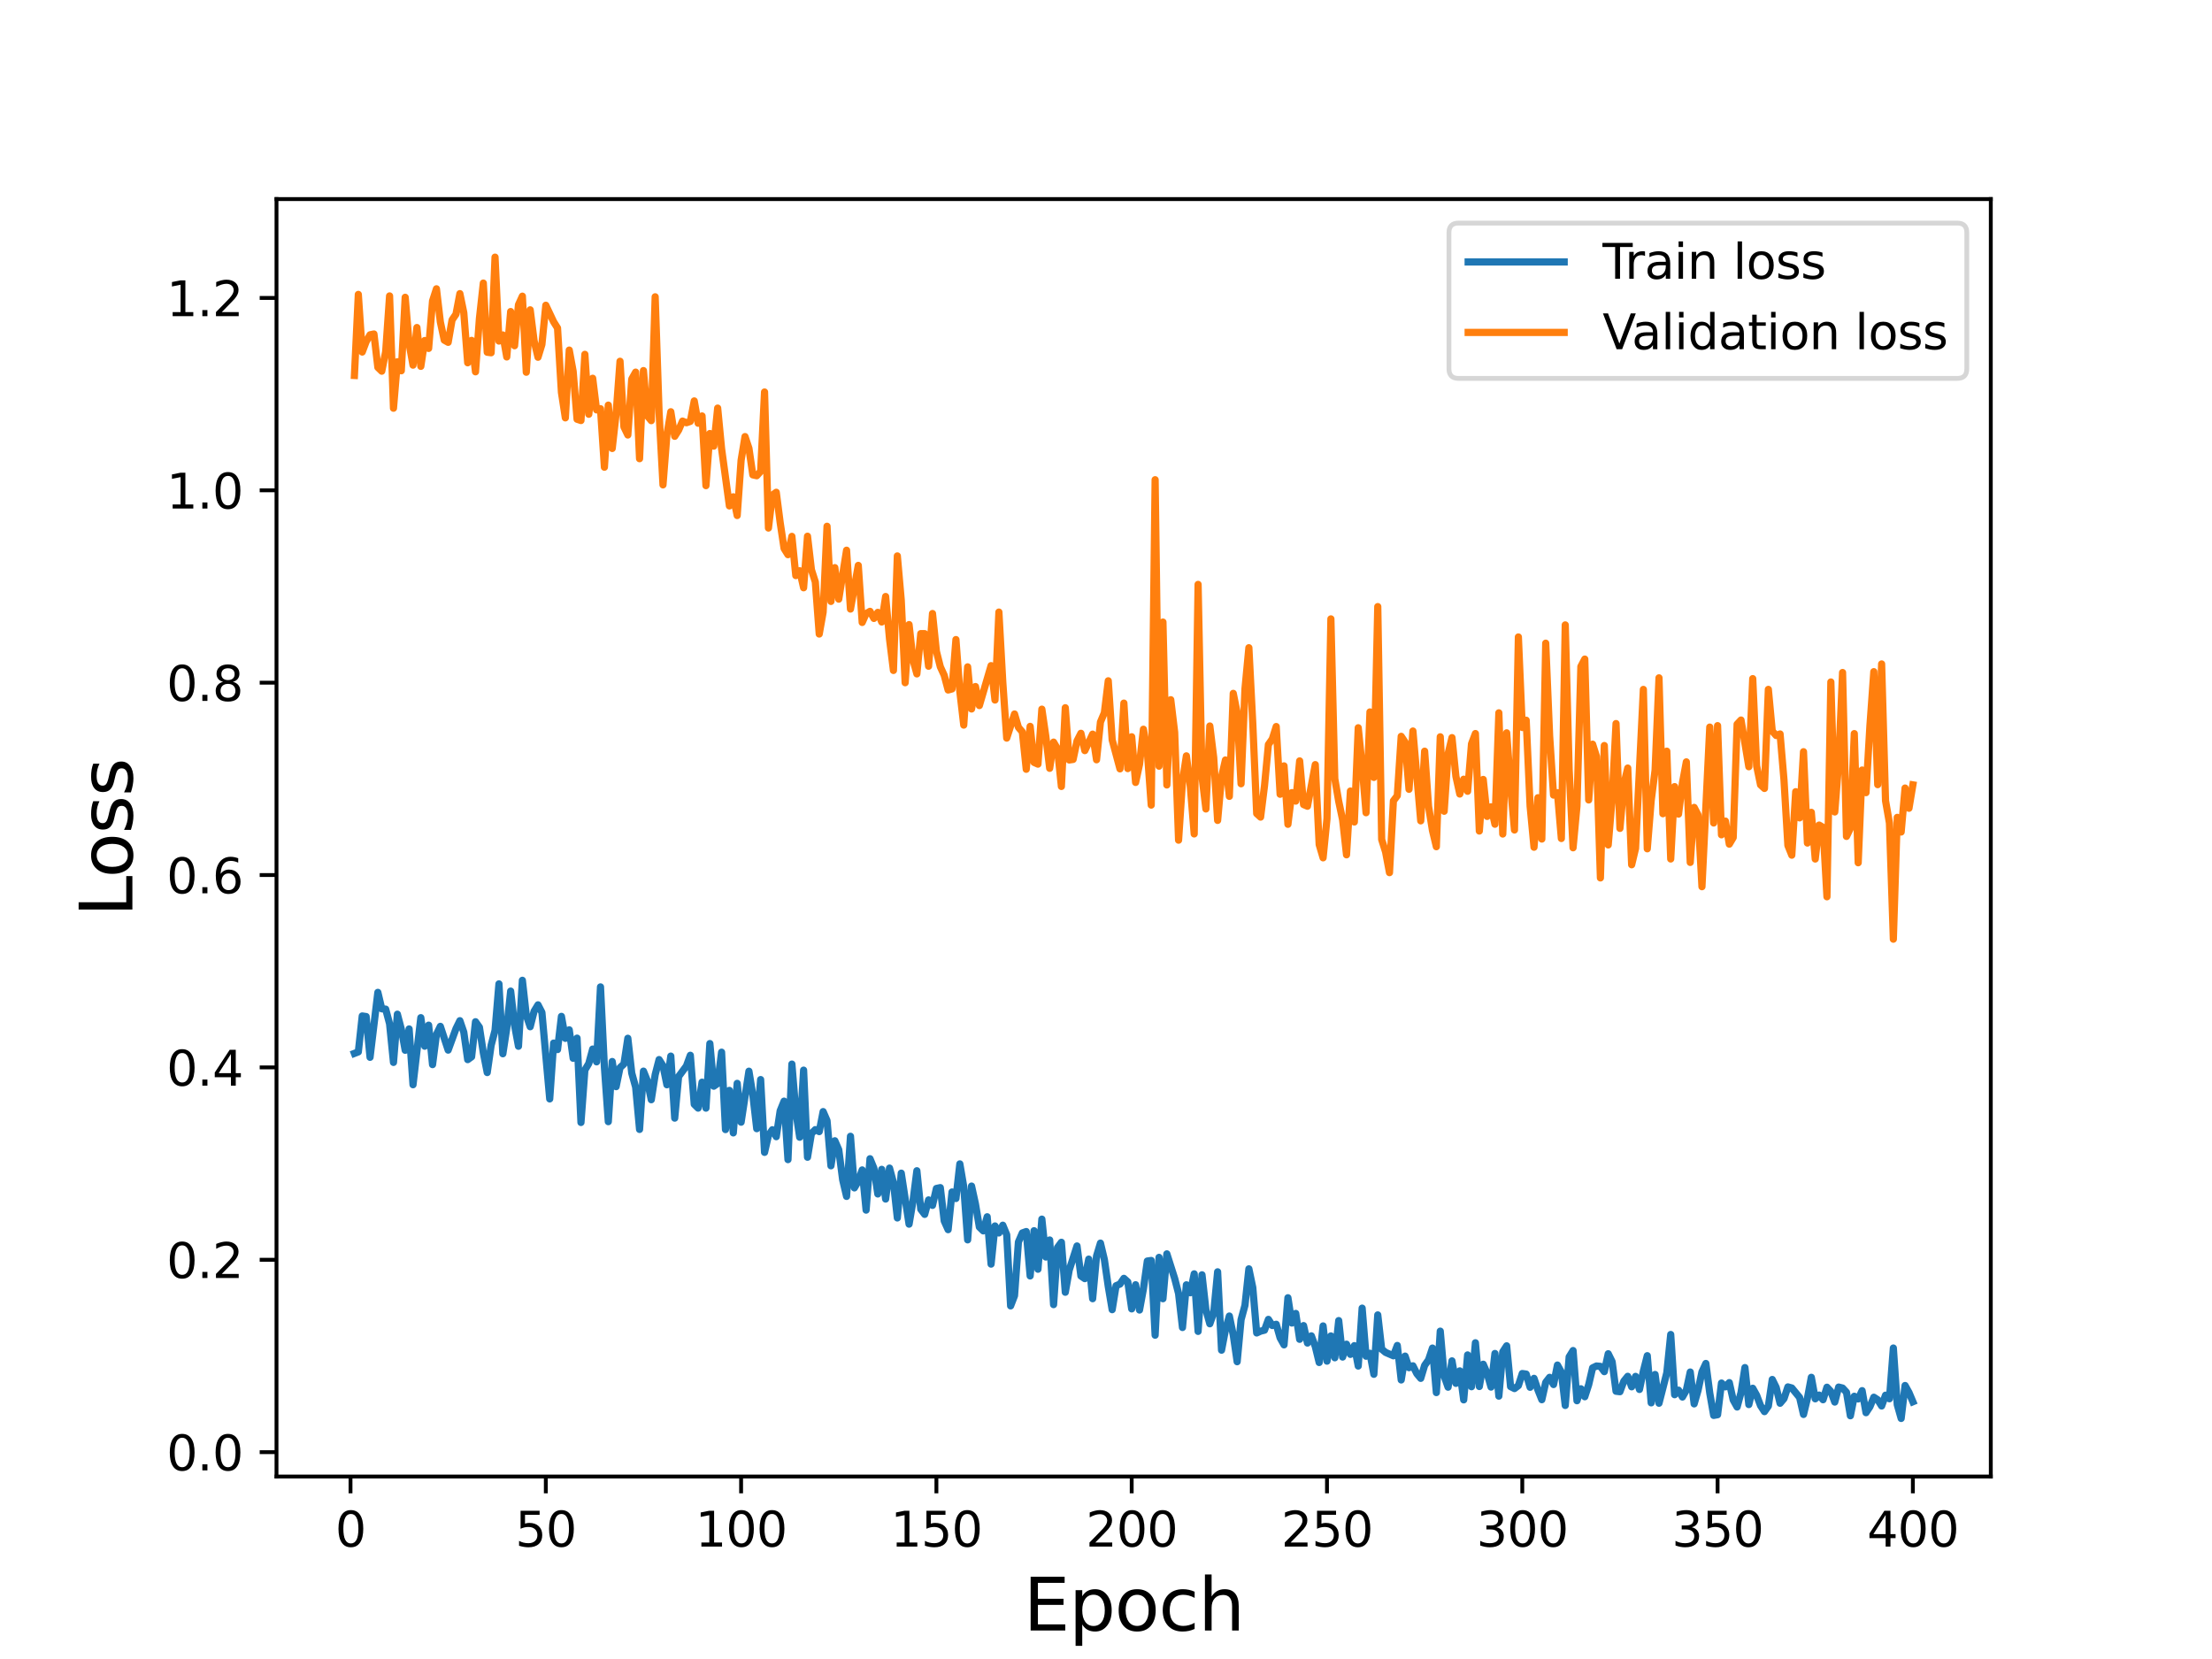<?xml version="1.0" encoding="utf-8" standalone="no"?>
<!DOCTYPE svg PUBLIC "-//W3C//DTD SVG 1.1//EN"
  "http://www.w3.org/Graphics/SVG/1.1/DTD/svg11.dtd">
<svg height="345.6pt" version="1.1" viewBox="0 0 460.8 345.6" width="460.8pt" xmlns="http://www.w3.org/2000/svg" xmlns:xlink="http://www.w3.org/1999/xlink">
 <defs>
  <style type="text/css">*{stroke-linecap:butt;stroke-linejoin:round;}</style>
 </defs>
 <g id="figure_1">
  <g id="patch_1">
   <path d="M 0 345.6 
L 460.8 345.6 
L 460.8 0 
L 0 0 
z
" style="fill:#ffffff;"/>
  </g>
  <g id="axes_1">
   <g id="patch_2">
    <path d="M 57.6 307.584 
L 414.72 307.584 
L 414.72 41.472 
L 57.6 41.472 
z
" style="fill:#ffffff;"/>
   </g>
   <g id="matplotlib.axis_1">
    <g id="xtick_1">
     <g id="line2d_1">
      <defs>
       <path d="M 0 0 
L 0 3.5 
" id="m31e4411c33" style="stroke:#000000;stroke-width:0.8;"/>
      </defs>
      <g>
       <use style="stroke:#000000;stroke-width:0.8;" x="73.019" xlink:href="#m31e4411c33" y="307.584"/>
      </g>
     </g>
     <g id="text_1">
      <!-- 0 -->
      <g transform="translate(69.838 322.182)scale(0.1 -0.1)">
       <defs>
        <path d="M 2034 4250 
Q 1547 4250 1301 3770 
Q 1056 3291 1056 2328 
Q 1056 1369 1301 889 
Q 1547 409 2034 409 
Q 2525 409 2770 889 
Q 3016 1369 3016 2328 
Q 3016 3291 2770 3770 
Q 2525 4250 2034 4250 
z
M 2034 4750 
Q 2819 4750 3233 4129 
Q 3647 3509 3647 2328 
Q 3647 1150 3233 529 
Q 2819 -91 2034 -91 
Q 1250 -91 836 529 
Q 422 1150 422 2328 
Q 422 3509 836 4129 
Q 1250 4750 2034 4750 
z
" id="DejaVuSans-30" transform="scale(0.016)"/>
       </defs>
       <use xlink:href="#DejaVuSans-30"/>
      </g>
     </g>
    </g>
    <g id="xtick_2">
     <g id="line2d_2">
      <g>
       <use style="stroke:#000000;stroke-width:0.8;" x="113.703" xlink:href="#m31e4411c33" y="307.584"/>
      </g>
     </g>
     <g id="text_2">
      <!-- 50 -->
      <g transform="translate(107.34 322.182)scale(0.1 -0.1)">
       <defs>
        <path d="M 691 4666 
L 3169 4666 
L 3169 4134 
L 1269 4134 
L 1269 2991 
Q 1406 3038 1543 3061 
Q 1681 3084 1819 3084 
Q 2600 3084 3056 2656 
Q 3513 2228 3513 1497 
Q 3513 744 3044 326 
Q 2575 -91 1722 -91 
Q 1428 -91 1123 -41 
Q 819 9 494 109 
L 494 744 
Q 775 591 1075 516 
Q 1375 441 1709 441 
Q 2250 441 2565 725 
Q 2881 1009 2881 1497 
Q 2881 1984 2565 2268 
Q 2250 2553 1709 2553 
Q 1456 2553 1204 2497 
Q 953 2441 691 2322 
L 691 4666 
z
" id="DejaVuSans-35" transform="scale(0.016)"/>
       </defs>
       <use xlink:href="#DejaVuSans-35"/>
       <use x="63.623" xlink:href="#DejaVuSans-30"/>
      </g>
     </g>
    </g>
    <g id="xtick_3">
     <g id="line2d_3">
      <g>
       <use style="stroke:#000000;stroke-width:0.8;" x="154.386" xlink:href="#m31e4411c33" y="307.584"/>
      </g>
     </g>
     <g id="text_3">
      <!-- 100 -->
      <g transform="translate(144.842 322.182)scale(0.1 -0.1)">
       <defs>
        <path d="M 794 531 
L 1825 531 
L 1825 4091 
L 703 3866 
L 703 4441 
L 1819 4666 
L 2450 4666 
L 2450 531 
L 3481 531 
L 3481 0 
L 794 0 
L 794 531 
z
" id="DejaVuSans-31" transform="scale(0.016)"/>
       </defs>
       <use xlink:href="#DejaVuSans-31"/>
       <use x="63.623" xlink:href="#DejaVuSans-30"/>
       <use x="127.246" xlink:href="#DejaVuSans-30"/>
      </g>
     </g>
    </g>
    <g id="xtick_4">
     <g id="line2d_4">
      <g>
       <use style="stroke:#000000;stroke-width:0.8;" x="195.07" xlink:href="#m31e4411c33" y="307.584"/>
      </g>
     </g>
     <g id="text_4">
      <!-- 150 -->
      <g transform="translate(185.526 322.182)scale(0.1 -0.1)">
       <use xlink:href="#DejaVuSans-31"/>
       <use x="63.623" xlink:href="#DejaVuSans-35"/>
       <use x="127.246" xlink:href="#DejaVuSans-30"/>
      </g>
     </g>
    </g>
    <g id="xtick_5">
     <g id="line2d_5">
      <g>
       <use style="stroke:#000000;stroke-width:0.8;" x="235.753" xlink:href="#m31e4411c33" y="307.584"/>
      </g>
     </g>
     <g id="text_5">
      <!-- 200 -->
      <g transform="translate(226.209 322.182)scale(0.1 -0.1)">
       <defs>
        <path d="M 1228 531 
L 3431 531 
L 3431 0 
L 469 0 
L 469 531 
Q 828 903 1448 1529 
Q 2069 2156 2228 2338 
Q 2531 2678 2651 2914 
Q 2772 3150 2772 3378 
Q 2772 3750 2511 3984 
Q 2250 4219 1831 4219 
Q 1534 4219 1204 4116 
Q 875 4013 500 3803 
L 500 4441 
Q 881 4594 1212 4672 
Q 1544 4750 1819 4750 
Q 2544 4750 2975 4387 
Q 3406 4025 3406 3419 
Q 3406 3131 3298 2873 
Q 3191 2616 2906 2266 
Q 2828 2175 2409 1742 
Q 1991 1309 1228 531 
z
" id="DejaVuSans-32" transform="scale(0.016)"/>
       </defs>
       <use xlink:href="#DejaVuSans-32"/>
       <use x="63.623" xlink:href="#DejaVuSans-30"/>
       <use x="127.246" xlink:href="#DejaVuSans-30"/>
      </g>
     </g>
    </g>
    <g id="xtick_6">
     <g id="line2d_6">
      <g>
       <use style="stroke:#000000;stroke-width:0.8;" x="276.437" xlink:href="#m31e4411c33" y="307.584"/>
      </g>
     </g>
     <g id="text_6">
      <!-- 250 -->
      <g transform="translate(266.893 322.182)scale(0.1 -0.1)">
       <use xlink:href="#DejaVuSans-32"/>
       <use x="63.623" xlink:href="#DejaVuSans-35"/>
       <use x="127.246" xlink:href="#DejaVuSans-30"/>
      </g>
     </g>
    </g>
    <g id="xtick_7">
     <g id="line2d_7">
      <g>
       <use style="stroke:#000000;stroke-width:0.8;" x="317.12" xlink:href="#m31e4411c33" y="307.584"/>
      </g>
     </g>
     <g id="text_7">
      <!-- 300 -->
      <g transform="translate(307.576 322.182)scale(0.1 -0.1)">
       <defs>
        <path d="M 2597 2516 
Q 3050 2419 3304 2112 
Q 3559 1806 3559 1356 
Q 3559 666 3084 287 
Q 2609 -91 1734 -91 
Q 1441 -91 1130 -33 
Q 819 25 488 141 
L 488 750 
Q 750 597 1062 519 
Q 1375 441 1716 441 
Q 2309 441 2620 675 
Q 2931 909 2931 1356 
Q 2931 1769 2642 2001 
Q 2353 2234 1838 2234 
L 1294 2234 
L 1294 2753 
L 1863 2753 
Q 2328 2753 2575 2939 
Q 2822 3125 2822 3475 
Q 2822 3834 2567 4026 
Q 2313 4219 1838 4219 
Q 1578 4219 1281 4162 
Q 984 4106 628 3988 
L 628 4550 
Q 988 4650 1302 4700 
Q 1616 4750 1894 4750 
Q 2613 4750 3031 4423 
Q 3450 4097 3450 3541 
Q 3450 3153 3228 2886 
Q 3006 2619 2597 2516 
z
" id="DejaVuSans-33" transform="scale(0.016)"/>
       </defs>
       <use xlink:href="#DejaVuSans-33"/>
       <use x="63.623" xlink:href="#DejaVuSans-30"/>
       <use x="127.246" xlink:href="#DejaVuSans-30"/>
      </g>
     </g>
    </g>
    <g id="xtick_8">
     <g id="line2d_8">
      <g>
       <use style="stroke:#000000;stroke-width:0.8;" x="357.804" xlink:href="#m31e4411c33" y="307.584"/>
      </g>
     </g>
     <g id="text_8">
      <!-- 350 -->
      <g transform="translate(348.26 322.182)scale(0.1 -0.1)">
       <use xlink:href="#DejaVuSans-33"/>
       <use x="63.623" xlink:href="#DejaVuSans-35"/>
       <use x="127.246" xlink:href="#DejaVuSans-30"/>
      </g>
     </g>
    </g>
    <g id="xtick_9">
     <g id="line2d_9">
      <g>
       <use style="stroke:#000000;stroke-width:0.8;" x="398.487" xlink:href="#m31e4411c33" y="307.584"/>
      </g>
     </g>
     <g id="text_9">
      <!-- 400 -->
      <g transform="translate(388.944 322.182)scale(0.1 -0.1)">
       <defs>
        <path d="M 2419 4116 
L 825 1625 
L 2419 1625 
L 2419 4116 
z
M 2253 4666 
L 3047 4666 
L 3047 1625 
L 3713 1625 
L 3713 1100 
L 3047 1100 
L 3047 0 
L 2419 0 
L 2419 1100 
L 313 1100 
L 313 1709 
L 2253 4666 
z
" id="DejaVuSans-34" transform="scale(0.016)"/>
       </defs>
       <use xlink:href="#DejaVuSans-34"/>
       <use x="63.623" xlink:href="#DejaVuSans-30"/>
       <use x="127.246" xlink:href="#DejaVuSans-30"/>
      </g>
     </g>
    </g>
    <g id="text_10">
     <!-- Epoch -->
     <g transform="translate(213.194 339.66)scale(0.15 -0.15)">
      <defs>
       <path d="M 628 4666 
L 3578 4666 
L 3578 4134 
L 1259 4134 
L 1259 2753 
L 3481 2753 
L 3481 2222 
L 1259 2222 
L 1259 531 
L 3634 531 
L 3634 0 
L 628 0 
L 628 4666 
z
" id="DejaVuSans-45" transform="scale(0.016)"/>
       <path d="M 1159 525 
L 1159 -1331 
L 581 -1331 
L 581 3500 
L 1159 3500 
L 1159 2969 
Q 1341 3281 1617 3432 
Q 1894 3584 2278 3584 
Q 2916 3584 3314 3078 
Q 3713 2572 3713 1747 
Q 3713 922 3314 415 
Q 2916 -91 2278 -91 
Q 1894 -91 1617 61 
Q 1341 213 1159 525 
z
M 3116 1747 
Q 3116 2381 2855 2742 
Q 2594 3103 2138 3103 
Q 1681 3103 1420 2742 
Q 1159 2381 1159 1747 
Q 1159 1113 1420 752 
Q 1681 391 2138 391 
Q 2594 391 2855 752 
Q 3116 1113 3116 1747 
z
" id="DejaVuSans-70" transform="scale(0.016)"/>
       <path d="M 1959 3097 
Q 1497 3097 1228 2736 
Q 959 2375 959 1747 
Q 959 1119 1226 758 
Q 1494 397 1959 397 
Q 2419 397 2687 759 
Q 2956 1122 2956 1747 
Q 2956 2369 2687 2733 
Q 2419 3097 1959 3097 
z
M 1959 3584 
Q 2709 3584 3137 3096 
Q 3566 2609 3566 1747 
Q 3566 888 3137 398 
Q 2709 -91 1959 -91 
Q 1206 -91 779 398 
Q 353 888 353 1747 
Q 353 2609 779 3096 
Q 1206 3584 1959 3584 
z
" id="DejaVuSans-6f" transform="scale(0.016)"/>
       <path d="M 3122 3366 
L 3122 2828 
Q 2878 2963 2633 3030 
Q 2388 3097 2138 3097 
Q 1578 3097 1268 2742 
Q 959 2388 959 1747 
Q 959 1106 1268 751 
Q 1578 397 2138 397 
Q 2388 397 2633 464 
Q 2878 531 3122 666 
L 3122 134 
Q 2881 22 2623 -34 
Q 2366 -91 2075 -91 
Q 1284 -91 818 406 
Q 353 903 353 1747 
Q 353 2603 823 3093 
Q 1294 3584 2113 3584 
Q 2378 3584 2631 3529 
Q 2884 3475 3122 3366 
z
" id="DejaVuSans-63" transform="scale(0.016)"/>
       <path d="M 3513 2113 
L 3513 0 
L 2938 0 
L 2938 2094 
Q 2938 2591 2744 2837 
Q 2550 3084 2163 3084 
Q 1697 3084 1428 2787 
Q 1159 2491 1159 1978 
L 1159 0 
L 581 0 
L 581 4863 
L 1159 4863 
L 1159 2956 
Q 1366 3272 1645 3428 
Q 1925 3584 2291 3584 
Q 2894 3584 3203 3211 
Q 3513 2838 3513 2113 
z
" id="DejaVuSans-68" transform="scale(0.016)"/>
      </defs>
      <use xlink:href="#DejaVuSans-45"/>
      <use x="63.184" xlink:href="#DejaVuSans-70"/>
      <use x="126.66" xlink:href="#DejaVuSans-6f"/>
      <use x="187.842" xlink:href="#DejaVuSans-63"/>
      <use x="242.822" xlink:href="#DejaVuSans-68"/>
     </g>
    </g>
   </g>
   <g id="matplotlib.axis_2">
    <g id="ytick_1">
     <g id="line2d_10">
      <defs>
       <path d="M 0 0 
L -3.5 0 
" id="m2b0b2c8061" style="stroke:#000000;stroke-width:0.8;"/>
      </defs>
      <g>
       <use style="stroke:#000000;stroke-width:0.8;" x="57.6" xlink:href="#m2b0b2c8061" y="302.507"/>
      </g>
     </g>
     <g id="text_11">
      <!-- 0.0 -->
      <g transform="translate(34.697 306.307)scale(0.1 -0.1)">
       <defs>
        <path d="M 684 794 
L 1344 794 
L 1344 0 
L 684 0 
L 684 794 
z
" id="DejaVuSans-2e" transform="scale(0.016)"/>
       </defs>
       <use xlink:href="#DejaVuSans-30"/>
       <use x="63.623" xlink:href="#DejaVuSans-2e"/>
       <use x="95.41" xlink:href="#DejaVuSans-30"/>
      </g>
     </g>
    </g>
    <g id="ytick_2">
     <g id="line2d_11">
      <g>
       <use style="stroke:#000000;stroke-width:0.8;" x="57.6" xlink:href="#m2b0b2c8061" y="262.434"/>
      </g>
     </g>
     <g id="text_12">
      <!-- 0.2 -->
      <g transform="translate(34.697 266.233)scale(0.1 -0.1)">
       <use xlink:href="#DejaVuSans-30"/>
       <use x="63.623" xlink:href="#DejaVuSans-2e"/>
       <use x="95.41" xlink:href="#DejaVuSans-32"/>
      </g>
     </g>
    </g>
    <g id="ytick_3">
     <g id="line2d_12">
      <g>
       <use style="stroke:#000000;stroke-width:0.8;" x="57.6" xlink:href="#m2b0b2c8061" y="222.36"/>
      </g>
     </g>
     <g id="text_13">
      <!-- 0.4 -->
      <g transform="translate(34.697 226.16)scale(0.1 -0.1)">
       <use xlink:href="#DejaVuSans-30"/>
       <use x="63.623" xlink:href="#DejaVuSans-2e"/>
       <use x="95.41" xlink:href="#DejaVuSans-34"/>
      </g>
     </g>
    </g>
    <g id="ytick_4">
     <g id="line2d_13">
      <g>
       <use style="stroke:#000000;stroke-width:0.8;" x="57.6" xlink:href="#m2b0b2c8061" y="182.287"/>
      </g>
     </g>
     <g id="text_14">
      <!-- 0.6 -->
      <g transform="translate(34.697 186.086)scale(0.1 -0.1)">
       <defs>
        <path d="M 2113 2584 
Q 1688 2584 1439 2293 
Q 1191 2003 1191 1497 
Q 1191 994 1439 701 
Q 1688 409 2113 409 
Q 2538 409 2786 701 
Q 3034 994 3034 1497 
Q 3034 2003 2786 2293 
Q 2538 2584 2113 2584 
z
M 3366 4563 
L 3366 3988 
Q 3128 4100 2886 4159 
Q 2644 4219 2406 4219 
Q 1781 4219 1451 3797 
Q 1122 3375 1075 2522 
Q 1259 2794 1537 2939 
Q 1816 3084 2150 3084 
Q 2853 3084 3261 2657 
Q 3669 2231 3669 1497 
Q 3669 778 3244 343 
Q 2819 -91 2113 -91 
Q 1303 -91 875 529 
Q 447 1150 447 2328 
Q 447 3434 972 4092 
Q 1497 4750 2381 4750 
Q 2619 4750 2861 4703 
Q 3103 4656 3366 4563 
z
" id="DejaVuSans-36" transform="scale(0.016)"/>
       </defs>
       <use xlink:href="#DejaVuSans-30"/>
       <use x="63.623" xlink:href="#DejaVuSans-2e"/>
       <use x="95.41" xlink:href="#DejaVuSans-36"/>
      </g>
     </g>
    </g>
    <g id="ytick_5">
     <g id="line2d_14">
      <g>
       <use style="stroke:#000000;stroke-width:0.8;" x="57.6" xlink:href="#m2b0b2c8061" y="142.213"/>
      </g>
     </g>
     <g id="text_15">
      <!-- 0.8 -->
      <g transform="translate(34.697 146.012)scale(0.1 -0.1)">
       <defs>
        <path d="M 2034 2216 
Q 1584 2216 1326 1975 
Q 1069 1734 1069 1313 
Q 1069 891 1326 650 
Q 1584 409 2034 409 
Q 2484 409 2743 651 
Q 3003 894 3003 1313 
Q 3003 1734 2745 1975 
Q 2488 2216 2034 2216 
z
M 1403 2484 
Q 997 2584 770 2862 
Q 544 3141 544 3541 
Q 544 4100 942 4425 
Q 1341 4750 2034 4750 
Q 2731 4750 3128 4425 
Q 3525 4100 3525 3541 
Q 3525 3141 3298 2862 
Q 3072 2584 2669 2484 
Q 3125 2378 3379 2068 
Q 3634 1759 3634 1313 
Q 3634 634 3220 271 
Q 2806 -91 2034 -91 
Q 1263 -91 848 271 
Q 434 634 434 1313 
Q 434 1759 690 2068 
Q 947 2378 1403 2484 
z
M 1172 3481 
Q 1172 3119 1398 2916 
Q 1625 2713 2034 2713 
Q 2441 2713 2670 2916 
Q 2900 3119 2900 3481 
Q 2900 3844 2670 4047 
Q 2441 4250 2034 4250 
Q 1625 4250 1398 4047 
Q 1172 3844 1172 3481 
z
" id="DejaVuSans-38" transform="scale(0.016)"/>
       </defs>
       <use xlink:href="#DejaVuSans-30"/>
       <use x="63.623" xlink:href="#DejaVuSans-2e"/>
       <use x="95.41" xlink:href="#DejaVuSans-38"/>
      </g>
     </g>
    </g>
    <g id="ytick_6">
     <g id="line2d_15">
      <g>
       <use style="stroke:#000000;stroke-width:0.8;" x="57.6" xlink:href="#m2b0b2c8061" y="102.14"/>
      </g>
     </g>
     <g id="text_16">
      <!-- 1.0 -->
      <g transform="translate(34.697 105.939)scale(0.1 -0.1)">
       <use xlink:href="#DejaVuSans-31"/>
       <use x="63.623" xlink:href="#DejaVuSans-2e"/>
       <use x="95.41" xlink:href="#DejaVuSans-30"/>
      </g>
     </g>
    </g>
    <g id="ytick_7">
     <g id="line2d_16">
      <g>
       <use style="stroke:#000000;stroke-width:0.8;" x="57.6" xlink:href="#m2b0b2c8061" y="62.066"/>
      </g>
     </g>
     <g id="text_17">
      <!-- 1.2 -->
      <g transform="translate(34.697 65.865)scale(0.1 -0.1)">
       <use xlink:href="#DejaVuSans-31"/>
       <use x="63.623" xlink:href="#DejaVuSans-2e"/>
       <use x="95.41" xlink:href="#DejaVuSans-32"/>
      </g>
     </g>
    </g>
    <g id="text_18">
     <!-- Loss -->
     <g transform="translate(27.577 190.979)rotate(-90)scale(0.15 -0.15)">
      <defs>
       <path d="M 628 4666 
L 1259 4666 
L 1259 531 
L 3531 531 
L 3531 0 
L 628 0 
L 628 4666 
z
" id="DejaVuSans-4c" transform="scale(0.016)"/>
       <path d="M 2834 3397 
L 2834 2853 
Q 2591 2978 2328 3040 
Q 2066 3103 1784 3103 
Q 1356 3103 1142 2972 
Q 928 2841 928 2578 
Q 928 2378 1081 2264 
Q 1234 2150 1697 2047 
L 1894 2003 
Q 2506 1872 2764 1633 
Q 3022 1394 3022 966 
Q 3022 478 2636 193 
Q 2250 -91 1575 -91 
Q 1294 -91 989 -36 
Q 684 19 347 128 
L 347 722 
Q 666 556 975 473 
Q 1284 391 1588 391 
Q 1994 391 2212 530 
Q 2431 669 2431 922 
Q 2431 1156 2273 1281 
Q 2116 1406 1581 1522 
L 1381 1569 
Q 847 1681 609 1914 
Q 372 2147 372 2553 
Q 372 3047 722 3315 
Q 1072 3584 1716 3584 
Q 2034 3584 2315 3537 
Q 2597 3491 2834 3397 
z
" id="DejaVuSans-73" transform="scale(0.016)"/>
      </defs>
      <use xlink:href="#DejaVuSans-4c"/>
      <use x="53.963" xlink:href="#DejaVuSans-6f"/>
      <use x="115.145" xlink:href="#DejaVuSans-73"/>
      <use x="167.244" xlink:href="#DejaVuSans-73"/>
     </g>
    </g>
   </g>
   <g id="line2d_17">
    <path clip-path="url(#pf5b0643214)" d="M 73.833 219.443 
L 74.646 219.132 
L 75.46 211.644 
L 76.274 211.765 
L 77.087 220.257 
L 78.715 206.727 
L 79.528 210.156 
L 80.342 210.219 
L 81.156 213.275 
L 81.969 221.319 
L 82.783 211.274 
L 83.597 214.387 
L 84.41 218.793 
L 85.224 214.348 
L 86.038 225.969 
L 87.665 211.997 
L 88.479 217.944 
L 89.292 213.56 
L 90.106 221.779 
L 90.92 215.49 
L 91.733 213.81 
L 93.361 218.757 
L 94.988 214.295 
L 95.802 212.63 
L 96.616 215.024 
L 97.429 220.739 
L 98.243 220.15 
L 99.057 212.845 
L 99.87 213.992 
L 100.684 219.297 
L 101.498 223.431 
L 102.311 217.759 
L 103.125 214.655 
L 103.939 204.958 
L 104.752 219.518 
L 105.566 214.208 
L 106.38 206.465 
L 107.193 213.581 
L 108.007 217.955 
L 108.821 204.215 
L 109.634 211.506 
L 110.448 213.885 
L 111.262 210.665 
L 112.075 209.328 
L 112.889 210.908 
L 114.516 228.924 
L 115.33 217.293 
L 116.144 218.649 
L 116.957 211.729 
L 117.771 216.304 
L 118.585 214.535 
L 119.398 220.46 
L 120.212 216.262 
L 121.026 233.832 
L 121.839 222.909 
L 122.653 221.548 
L 123.467 218.537 
L 124.28 221.2 
L 125.094 205.588 
L 125.908 222.291 
L 126.721 233.666 
L 127.535 221.132 
L 128.349 226.367 
L 129.162 222.406 
L 129.976 221.652 
L 130.79 216.291 
L 131.603 223.541 
L 132.417 226.474 
L 133.231 235.279 
L 134.044 223.137 
L 134.858 225.166 
L 135.672 229.093 
L 136.485 223.876 
L 137.299 220.731 
L 138.113 222.019 
L 138.926 225.978 
L 139.74 220.007 
L 140.554 232.927 
L 141.367 224.263 
L 142.995 222.066 
L 143.808 219.833 
L 144.622 230.041 
L 145.436 230.84 
L 146.249 225.442 
L 147.063 230.845 
L 147.877 217.392 
L 148.69 226.274 
L 149.504 225.716 
L 150.318 219.188 
L 151.131 235.311 
L 151.945 227.148 
L 152.759 236.003 
L 153.572 225.685 
L 154.386 233.774 
L 156.013 223.15 
L 156.827 228.074 
L 157.641 235.123 
L 158.454 224.894 
L 159.268 240.059 
L 160.082 236.531 
L 160.895 235.346 
L 161.709 236.793 
L 162.523 231.404 
L 163.336 229.39 
L 164.15 241.57 
L 164.964 221.667 
L 165.777 231.513 
L 166.591 236.907 
L 167.405 222.931 
L 168.219 241.074 
L 169.032 236.146 
L 169.846 235.319 
L 170.66 235.732 
L 171.473 231.566 
L 172.287 233.45 
L 173.101 242.857 
L 173.914 237.643 
L 174.728 239.516 
L 175.542 245.77 
L 176.355 249.233 
L 177.169 236.708 
L 177.983 247.458 
L 178.796 246.048 
L 179.61 243.719 
L 180.424 252.087 
L 181.237 241.386 
L 182.051 243.363 
L 182.865 248.727 
L 183.678 243.6 
L 184.492 249.785 
L 185.306 243.334 
L 186.119 246.358 
L 186.933 253.721 
L 187.747 244.388 
L 189.374 255.016 
L 190.188 250.259 
L 191.001 243.887 
L 191.815 251.91 
L 192.629 252.975 
L 193.442 249.964 
L 194.256 251.102 
L 195.07 247.577 
L 195.883 247.405 
L 196.697 254.343 
L 197.511 256.162 
L 198.324 248.315 
L 199.138 249.674 
L 199.952 242.458 
L 200.765 247.221 
L 201.579 258.285 
L 202.393 247.081 
L 203.206 250.808 
L 204.02 255.62 
L 204.834 256.412 
L 205.647 253.476 
L 206.461 263.338 
L 207.275 255.388 
L 208.088 256.845 
L 208.902 255.235 
L 209.716 257.208 
L 210.529 272.041 
L 211.343 269.924 
L 212.157 258.725 
L 212.97 256.847 
L 213.784 256.552 
L 214.598 265.802 
L 215.411 256.382 
L 216.225 264.402 
L 217.039 253.97 
L 217.852 261.855 
L 218.666 258.311 
L 219.48 271.776 
L 220.293 259.889 
L 221.107 258.788 
L 221.921 269.2 
L 222.734 264.599 
L 224.362 259.554 
L 225.175 265.811 
L 225.989 266.364 
L 226.803 262.3 
L 227.616 270.543 
L 228.43 261.652 
L 229.244 258.962 
L 230.057 262.381 
L 230.871 267.996 
L 231.685 272.828 
L 232.498 267.838 
L 233.312 267.495 
L 234.126 266.304 
L 234.939 267.041 
L 235.753 272.667 
L 236.567 267.635 
L 237.381 272.903 
L 238.194 268.5 
L 239.008 262.696 
L 239.822 262.578 
L 240.635 278.147 
L 241.449 261.933 
L 242.263 270.545 
L 243.076 261.202 
L 244.704 266.32 
L 245.517 269.466 
L 246.331 276.543 
L 247.145 267.651 
L 247.958 269.305 
L 248.772 265.367 
L 249.586 277.354 
L 250.399 265.568 
L 251.213 272.85 
L 252.027 275.768 
L 252.84 273.447 
L 253.654 264.943 
L 254.468 281.266 
L 255.281 277.037 
L 256.095 274.154 
L 256.909 278.103 
L 257.722 283.669 
L 258.536 274.918 
L 259.35 271.916 
L 260.163 264.325 
L 260.977 268.223 
L 261.791 277.678 
L 262.604 277.302 
L 263.418 277.101 
L 264.232 274.85 
L 265.045 276.13 
L 265.859 275.87 
L 266.673 278.702 
L 267.486 280.157 
L 268.3 270.346 
L 269.114 275.611 
L 269.927 273.609 
L 270.741 279.001 
L 271.555 276.145 
L 272.368 279.782 
L 273.182 278.284 
L 273.996 280.504 
L 274.809 283.835 
L 275.623 276.215 
L 276.437 283.552 
L 277.25 278.297 
L 278.064 282.849 
L 278.878 275.103 
L 279.691 282.697 
L 280.505 280.02 
L 281.319 282.143 
L 282.132 280.324 
L 282.946 284.572 
L 283.76 272.511 
L 284.573 282.524 
L 285.387 281.913 
L 286.201 286.289 
L 287.014 273.918 
L 287.828 281.056 
L 288.642 281.729 
L 290.269 282.437 
L 291.083 280.282 
L 291.896 287.469 
L 292.71 282.503 
L 293.524 284.915 
L 294.337 284.522 
L 295.151 286.152 
L 295.965 287.136 
L 296.778 284.433 
L 297.592 283.281 
L 298.406 280.828 
L 299.219 290.102 
L 300.033 277.304 
L 300.847 286.663 
L 301.66 288.975 
L 302.474 283.494 
L 303.288 288.179 
L 304.101 285.577 
L 304.915 291.616 
L 305.729 282.256 
L 306.543 288.878 
L 307.356 279.726 
L 308.17 288.836 
L 308.984 284.194 
L 309.797 286.106 
L 310.611 288.953 
L 311.425 281.954 
L 312.238 290.842 
L 313.052 281.612 
L 313.866 280.359 
L 314.679 288.849 
L 315.493 289.263 
L 316.307 288.644 
L 317.12 286.129 
L 317.934 286.249 
L 318.748 288.998 
L 319.561 287.136 
L 320.375 289.538 
L 321.189 291.583 
L 322.002 287.97 
L 322.816 286.923 
L 323.63 288.423 
L 324.443 284.367 
L 325.257 285.837 
L 326.071 292.782 
L 326.884 282.663 
L 327.698 281.345 
L 328.512 291.799 
L 329.325 289.305 
L 330.139 290.966 
L 330.953 288.456 
L 331.766 284.955 
L 332.58 284.562 
L 333.394 284.637 
L 334.207 285.737 
L 335.021 282.01 
L 335.835 283.66 
L 336.648 289.821 
L 337.462 289.92 
L 338.276 287.717 
L 339.089 286.712 
L 339.903 288.898 
L 340.717 286.729 
L 341.53 289.45 
L 342.344 285.624 
L 343.158 282.415 
L 343.971 292.239 
L 344.785 286.326 
L 345.599 292.321 
L 347.226 285.977 
L 348.04 277.999 
L 348.853 290.542 
L 349.667 289.594 
L 350.481 291.027 
L 351.294 289.593 
L 352.108 285.817 
L 352.922 292.453 
L 353.735 289.636 
L 354.549 285.787 
L 355.363 284.033 
L 356.176 290.217 
L 356.99 294.855 
L 357.804 294.712 
L 358.617 288.112 
L 359.431 288.903 
L 360.245 288.024 
L 361.058 291.64 
L 361.872 293.103 
L 362.686 290.096 
L 363.499 284.89 
L 364.313 292.596 
L 365.127 289.2 
L 365.94 290.664 
L 366.754 292.82 
L 367.568 294.066 
L 368.381 292.913 
L 369.195 287.371 
L 370.009 289.028 
L 370.822 292.326 
L 371.636 291.366 
L 372.45 288.917 
L 373.263 289.141 
L 374.891 291.12 
L 375.704 294.653 
L 376.518 291.282 
L 377.332 286.918 
L 378.146 291.397 
L 378.959 290.62 
L 379.773 291.589 
L 380.587 288.983 
L 381.4 289.86 
L 382.214 292.075 
L 383.028 288.955 
L 383.841 289.154 
L 384.655 290.043 
L 385.469 294.931 
L 386.282 290.864 
L 387.096 291.422 
L 387.91 289.7 
L 388.723 294.287 
L 389.537 293.049 
L 390.351 291.067 
L 391.164 291.597 
L 391.978 292.891 
L 392.792 290.642 
L 393.605 291.393 
L 394.419 280.819 
L 395.233 292.61 
L 396.046 295.488 
L 396.86 288.626 
L 397.674 290.083 
L 398.487 292.009 
L 398.487 292.009 
" style="fill:none;stroke:#1f77b4;stroke-linecap:square;stroke-width:1.5;"/>
   </g>
   <g id="line2d_18">
    <path clip-path="url(#pf5b0643214)" d="M 73.833 78.22 
L 74.646 61.332 
L 75.46 73.337 
L 76.274 71.173 
L 77.087 69.745 
L 77.901 69.574 
L 78.715 76.537 
L 79.528 77.327 
L 80.342 73.283 
L 81.156 61.646 
L 81.969 85.042 
L 82.783 75.354 
L 83.597 77.239 
L 84.41 61.932 
L 85.224 71.589 
L 86.038 76.068 
L 86.851 68.228 
L 87.665 76.318 
L 88.479 70.936 
L 89.292 72.584 
L 90.106 62.685 
L 90.92 60.164 
L 91.733 67.074 
L 92.547 70.855 
L 93.361 71.315 
L 94.174 66.649 
L 94.988 65.458 
L 95.802 61.17 
L 96.616 65.145 
L 97.429 75.574 
L 98.243 70.908 
L 99.057 77.454 
L 99.87 66.361 
L 100.684 58.968 
L 101.498 73.379 
L 102.311 73.489 
L 103.125 53.568 
L 103.939 71.053 
L 104.752 69.776 
L 105.566 74.36 
L 106.38 64.901 
L 107.193 72.023 
L 108.007 63.486 
L 108.821 61.7 
L 109.634 77.543 
L 110.448 64.543 
L 111.262 71.011 
L 112.075 74.422 
L 112.889 71.76 
L 113.703 63.589 
L 115.33 67.036 
L 116.144 68.337 
L 116.957 81.733 
L 117.771 87.048 
L 118.585 72.932 
L 119.398 77.357 
L 120.212 87.334 
L 121.026 87.604 
L 121.839 73.816 
L 122.653 86.299 
L 123.467 78.799 
L 124.28 85.391 
L 125.094 85.143 
L 125.908 97.329 
L 126.721 84.396 
L 127.535 93.425 
L 128.349 86.153 
L 129.162 75.257 
L 129.976 88.937 
L 130.79 90.618 
L 131.603 78.973 
L 132.417 77.523 
L 133.231 95.556 
L 134.044 77.2 
L 134.858 86.641 
L 135.672 87.632 
L 136.485 61.827 
L 137.299 85.926 
L 138.113 101.007 
L 138.926 90.593 
L 139.74 85.774 
L 140.554 90.891 
L 141.367 89.611 
L 142.181 87.723 
L 142.995 88.063 
L 143.808 87.787 
L 144.622 83.522 
L 145.436 88.168 
L 146.249 86.65 
L 147.063 101.17 
L 147.877 90.31 
L 148.69 92.94 
L 149.504 85.012 
L 150.318 93.454 
L 151.945 105.392 
L 152.759 103.494 
L 153.572 107.393 
L 154.386 95.883 
L 155.2 90.947 
L 156.013 93.38 
L 156.827 98.922 
L 157.641 99.103 
L 158.454 98.195 
L 159.268 81.659 
L 160.082 110 
L 160.895 103.146 
L 161.709 102.551 
L 162.523 108.85 
L 163.336 114.259 
L 164.15 115.552 
L 164.964 111.736 
L 165.777 119.906 
L 166.591 118.893 
L 167.405 122.444 
L 168.219 111.705 
L 169.032 118.675 
L 169.846 121.232 
L 170.66 132.081 
L 171.473 127.519 
L 172.287 109.63 
L 173.101 125.288 
L 173.914 118.249 
L 174.728 124.814 
L 176.355 114.621 
L 177.169 126.88 
L 178.796 117.781 
L 179.61 129.669 
L 180.424 127.829 
L 181.237 127.352 
L 182.051 128.83 
L 182.865 127.566 
L 183.678 129.573 
L 184.492 124.262 
L 185.306 133.133 
L 186.119 139.668 
L 186.933 115.81 
L 187.747 125.036 
L 188.56 142.224 
L 189.374 130.109 
L 190.188 137.433 
L 191.001 140.387 
L 191.815 131.995 
L 192.629 132.001 
L 193.442 138.789 
L 194.256 127.808 
L 195.07 135.678 
L 195.883 138.898 
L 196.697 140.679 
L 197.511 143.741 
L 198.324 143.515 
L 199.138 133.231 
L 199.952 144.045 
L 200.765 151.051 
L 201.579 138.918 
L 202.393 147.695 
L 203.206 143.018 
L 204.02 146.982 
L 206.461 138.664 
L 207.275 145.83 
L 208.088 127.506 
L 208.902 142.143 
L 209.716 153.762 
L 211.343 148.737 
L 212.157 151.52 
L 212.97 152.469 
L 213.784 160.254 
L 214.598 151.315 
L 215.411 158.82 
L 216.225 159.184 
L 217.039 147.732 
L 217.852 153.312 
L 218.666 160.057 
L 219.48 154.598 
L 220.293 156.014 
L 221.107 163.834 
L 221.921 147.434 
L 222.734 158.32 
L 223.548 158.202 
L 224.362 154.358 
L 225.175 152.757 
L 225.989 156.366 
L 227.616 152.933 
L 228.43 158.276 
L 229.244 150.414 
L 230.057 148.487 
L 230.871 141.822 
L 231.685 154.123 
L 233.312 160.171 
L 234.126 146.472 
L 234.939 160.113 
L 235.753 153.482 
L 236.567 162.996 
L 237.381 159.231 
L 238.194 151.912 
L 239.008 156.52 
L 239.822 167.717 
L 240.635 99.934 
L 241.449 159.609 
L 242.263 129.587 
L 243.076 163.525 
L 243.89 145.763 
L 244.704 152.536 
L 245.517 175.024 
L 246.331 162.803 
L 247.145 157.458 
L 247.958 163.765 
L 248.772 173.723 
L 249.586 121.743 
L 250.399 161.794 
L 251.213 168.525 
L 252.027 151.234 
L 252.84 157.832 
L 253.654 170.907 
L 254.468 161.848 
L 255.281 158.314 
L 256.095 165.894 
L 256.909 144.439 
L 257.722 148.48 
L 258.536 163.274 
L 259.35 143.49 
L 260.163 134.933 
L 260.977 150.674 
L 261.791 169.484 
L 262.604 170.219 
L 263.418 163.699 
L 264.232 155.105 
L 265.045 153.938 
L 265.859 151.35 
L 266.673 165.457 
L 267.486 159.547 
L 268.3 171.72 
L 269.114 165.117 
L 269.927 166.884 
L 270.741 158.509 
L 271.555 167.605 
L 272.368 167.952 
L 273.996 159.283 
L 274.809 175.936 
L 275.623 178.7 
L 276.437 170.533 
L 277.25 128.926 
L 278.064 162.23 
L 278.878 166.941 
L 279.691 170.794 
L 280.505 178.075 
L 281.319 164.788 
L 282.132 171.239 
L 282.946 151.605 
L 283.76 159.589 
L 284.573 169.306 
L 285.387 148.31 
L 286.201 161.952 
L 287.014 126.364 
L 287.828 174.881 
L 288.642 177.479 
L 289.455 181.787 
L 290.269 166.832 
L 291.083 165.757 
L 291.896 153.392 
L 292.71 154.607 
L 293.524 164.425 
L 294.337 152.286 
L 295.965 170.998 
L 296.778 156.488 
L 297.592 167.961 
L 298.406 172.998 
L 299.219 176.385 
L 300.033 153.49 
L 300.847 168.999 
L 301.66 157.049 
L 302.474 153.66 
L 303.288 161.719 
L 304.101 165.412 
L 304.915 162.323 
L 305.729 164.84 
L 306.543 154.954 
L 307.356 152.81 
L 308.17 173.122 
L 308.984 162.373 
L 309.797 170.073 
L 310.611 168.072 
L 311.425 171.704 
L 312.238 148.495 
L 313.052 173.741 
L 313.866 152.663 
L 314.679 163.79 
L 315.493 172.902 
L 316.307 132.69 
L 317.12 151.55 
L 317.934 150.035 
L 318.748 167.917 
L 319.561 176.495 
L 320.375 166.178 
L 321.189 174.789 
L 322.002 133.989 
L 322.816 153.284 
L 323.63 165.629 
L 324.443 165.13 
L 325.257 174.676 
L 326.071 130.18 
L 326.884 160.343 
L 327.698 176.609 
L 328.512 167.902 
L 329.325 138.851 
L 330.139 137.3 
L 330.953 166.645 
L 331.766 155.026 
L 332.58 157.586 
L 333.394 182.889 
L 334.207 155.309 
L 335.021 176.019 
L 335.835 166.326 
L 336.648 150.729 
L 337.462 172.568 
L 338.276 163.387 
L 339.089 159.999 
L 339.903 180.145 
L 340.717 176.744 
L 342.344 143.618 
L 343.158 176.821 
L 343.971 166.787 
L 344.785 160.435 
L 345.599 141.205 
L 346.412 169.511 
L 347.226 156.485 
L 348.04 178.94 
L 348.853 163.864 
L 349.667 169.594 
L 350.481 163.106 
L 351.294 158.713 
L 352.108 179.657 
L 352.922 168.197 
L 353.735 169.774 
L 354.549 184.714 
L 356.176 151.466 
L 356.99 171.442 
L 357.804 151.164 
L 358.617 173.909 
L 359.431 171.041 
L 360.245 175.85 
L 361.058 174.48 
L 361.872 150.869 
L 362.686 149.996 
L 364.313 159.729 
L 365.127 141.371 
L 365.94 159.549 
L 366.754 163.5 
L 367.568 164.248 
L 368.381 143.61 
L 369.195 152.306 
L 370.009 153.219 
L 370.822 152.898 
L 371.636 162.465 
L 372.45 176.127 
L 373.263 178.15 
L 374.077 164.925 
L 374.891 170.379 
L 375.704 156.594 
L 376.518 175.62 
L 377.332 169.221 
L 378.146 178.948 
L 378.959 171.876 
L 379.773 172.353 
L 380.587 186.813 
L 381.4 142.066 
L 382.214 169.147 
L 383.028 158.901 
L 383.841 140.093 
L 384.655 174.24 
L 385.469 172.549 
L 386.282 152.823 
L 387.096 179.728 
L 387.91 160.412 
L 388.723 165.123 
L 389.537 151.216 
L 390.351 139.918 
L 391.164 163.458 
L 391.978 138.312 
L 392.792 166.81 
L 393.605 171.459 
L 394.419 195.65 
L 395.233 170.271 
L 396.046 173.321 
L 396.86 164.164 
L 397.674 168.377 
L 398.487 163.498 
L 398.487 163.498 
" style="fill:none;stroke:#ff7f0e;stroke-linecap:square;stroke-width:1.5;"/>
   </g>
   <g id="patch_3">
    <path d="M 57.6 307.584 
L 57.6 41.472 
" style="fill:none;stroke:#000000;stroke-linecap:square;stroke-linejoin:miter;stroke-width:0.8;"/>
   </g>
   <g id="patch_4">
    <path d="M 414.72 307.584 
L 414.72 41.472 
" style="fill:none;stroke:#000000;stroke-linecap:square;stroke-linejoin:miter;stroke-width:0.8;"/>
   </g>
   <g id="patch_5">
    <path d="M 57.6 307.584 
L 414.72 307.584 
" style="fill:none;stroke:#000000;stroke-linecap:square;stroke-linejoin:miter;stroke-width:0.8;"/>
   </g>
   <g id="patch_6">
    <path d="M 57.6 41.472 
L 414.72 41.472 
" style="fill:none;stroke:#000000;stroke-linecap:square;stroke-linejoin:miter;stroke-width:0.8;"/>
   </g>
   <g id="legend_1">
    <g id="patch_7">
     <path d="M 303.845 78.828 
L 407.72 78.828 
Q 409.72 78.828 409.72 76.828 
L 409.72 48.472 
Q 409.72 46.472 407.72 46.472 
L 303.845 46.472 
Q 301.845 46.472 301.845 48.472 
L 301.845 76.828 
Q 301.845 78.828 303.845 78.828 
z
" style="fill:#ffffff;opacity:0.8;stroke:#cccccc;stroke-linejoin:miter;"/>
    </g>
    <g id="line2d_19">
     <path d="M 305.845 54.57 
L 325.845 54.57 
" style="fill:none;stroke:#1f77b4;stroke-linecap:square;stroke-width:1.5;"/>
    </g>
    <g id="line2d_20"/>
    <g id="text_19">
     <!-- Train loss -->
     <g transform="translate(333.845 58.07)scale(0.1 -0.1)">
      <defs>
       <path d="M -19 4666 
L 3928 4666 
L 3928 4134 
L 2272 4134 
L 2272 0 
L 1638 0 
L 1638 4134 
L -19 4134 
L -19 4666 
z
" id="DejaVuSans-54" transform="scale(0.016)"/>
       <path d="M 2631 2963 
Q 2534 3019 2420 3045 
Q 2306 3072 2169 3072 
Q 1681 3072 1420 2755 
Q 1159 2438 1159 1844 
L 1159 0 
L 581 0 
L 581 3500 
L 1159 3500 
L 1159 2956 
Q 1341 3275 1631 3429 
Q 1922 3584 2338 3584 
Q 2397 3584 2469 3576 
Q 2541 3569 2628 3553 
L 2631 2963 
z
" id="DejaVuSans-72" transform="scale(0.016)"/>
       <path d="M 2194 1759 
Q 1497 1759 1228 1600 
Q 959 1441 959 1056 
Q 959 750 1161 570 
Q 1363 391 1709 391 
Q 2188 391 2477 730 
Q 2766 1069 2766 1631 
L 2766 1759 
L 2194 1759 
z
M 3341 1997 
L 3341 0 
L 2766 0 
L 2766 531 
Q 2569 213 2275 61 
Q 1981 -91 1556 -91 
Q 1019 -91 701 211 
Q 384 513 384 1019 
Q 384 1609 779 1909 
Q 1175 2209 1959 2209 
L 2766 2209 
L 2766 2266 
Q 2766 2663 2505 2880 
Q 2244 3097 1772 3097 
Q 1472 3097 1187 3025 
Q 903 2953 641 2809 
L 641 3341 
Q 956 3463 1253 3523 
Q 1550 3584 1831 3584 
Q 2591 3584 2966 3190 
Q 3341 2797 3341 1997 
z
" id="DejaVuSans-61" transform="scale(0.016)"/>
       <path d="M 603 3500 
L 1178 3500 
L 1178 0 
L 603 0 
L 603 3500 
z
M 603 4863 
L 1178 4863 
L 1178 4134 
L 603 4134 
L 603 4863 
z
" id="DejaVuSans-69" transform="scale(0.016)"/>
       <path d="M 3513 2113 
L 3513 0 
L 2938 0 
L 2938 2094 
Q 2938 2591 2744 2837 
Q 2550 3084 2163 3084 
Q 1697 3084 1428 2787 
Q 1159 2491 1159 1978 
L 1159 0 
L 581 0 
L 581 3500 
L 1159 3500 
L 1159 2956 
Q 1366 3272 1645 3428 
Q 1925 3584 2291 3584 
Q 2894 3584 3203 3211 
Q 3513 2838 3513 2113 
z
" id="DejaVuSans-6e" transform="scale(0.016)"/>
       <path id="DejaVuSans-20" transform="scale(0.016)"/>
       <path d="M 603 4863 
L 1178 4863 
L 1178 0 
L 603 0 
L 603 4863 
z
" id="DejaVuSans-6c" transform="scale(0.016)"/>
      </defs>
      <use xlink:href="#DejaVuSans-54"/>
      <use x="46.334" xlink:href="#DejaVuSans-72"/>
      <use x="87.447" xlink:href="#DejaVuSans-61"/>
      <use x="148.727" xlink:href="#DejaVuSans-69"/>
      <use x="176.51" xlink:href="#DejaVuSans-6e"/>
      <use x="239.889" xlink:href="#DejaVuSans-20"/>
      <use x="271.676" xlink:href="#DejaVuSans-6c"/>
      <use x="299.459" xlink:href="#DejaVuSans-6f"/>
      <use x="360.641" xlink:href="#DejaVuSans-73"/>
      <use x="412.74" xlink:href="#DejaVuSans-73"/>
     </g>
    </g>
    <g id="line2d_21">
     <path d="M 305.845 69.249 
L 325.845 69.249 
" style="fill:none;stroke:#ff7f0e;stroke-linecap:square;stroke-width:1.5;"/>
    </g>
    <g id="line2d_22"/>
    <g id="text_20">
     <!-- Validation loss -->
     <g transform="translate(333.845 72.749)scale(0.1 -0.1)">
      <defs>
       <path d="M 1831 0 
L 50 4666 
L 709 4666 
L 2188 738 
L 3669 4666 
L 4325 4666 
L 2547 0 
L 1831 0 
z
" id="DejaVuSans-56" transform="scale(0.016)"/>
       <path d="M 2906 2969 
L 2906 4863 
L 3481 4863 
L 3481 0 
L 2906 0 
L 2906 525 
Q 2725 213 2448 61 
Q 2172 -91 1784 -91 
Q 1150 -91 751 415 
Q 353 922 353 1747 
Q 353 2572 751 3078 
Q 1150 3584 1784 3584 
Q 2172 3584 2448 3432 
Q 2725 3281 2906 2969 
z
M 947 1747 
Q 947 1113 1208 752 
Q 1469 391 1925 391 
Q 2381 391 2643 752 
Q 2906 1113 2906 1747 
Q 2906 2381 2643 2742 
Q 2381 3103 1925 3103 
Q 1469 3103 1208 2742 
Q 947 2381 947 1747 
z
" id="DejaVuSans-64" transform="scale(0.016)"/>
       <path d="M 1172 4494 
L 1172 3500 
L 2356 3500 
L 2356 3053 
L 1172 3053 
L 1172 1153 
Q 1172 725 1289 603 
Q 1406 481 1766 481 
L 2356 481 
L 2356 0 
L 1766 0 
Q 1100 0 847 248 
Q 594 497 594 1153 
L 594 3053 
L 172 3053 
L 172 3500 
L 594 3500 
L 594 4494 
L 1172 4494 
z
" id="DejaVuSans-74" transform="scale(0.016)"/>
      </defs>
      <use xlink:href="#DejaVuSans-56"/>
      <use x="60.658" xlink:href="#DejaVuSans-61"/>
      <use x="121.938" xlink:href="#DejaVuSans-6c"/>
      <use x="149.721" xlink:href="#DejaVuSans-69"/>
      <use x="177.504" xlink:href="#DejaVuSans-64"/>
      <use x="240.98" xlink:href="#DejaVuSans-61"/>
      <use x="302.26" xlink:href="#DejaVuSans-74"/>
      <use x="341.469" xlink:href="#DejaVuSans-69"/>
      <use x="369.252" xlink:href="#DejaVuSans-6f"/>
      <use x="430.434" xlink:href="#DejaVuSans-6e"/>
      <use x="493.812" xlink:href="#DejaVuSans-20"/>
      <use x="525.6" xlink:href="#DejaVuSans-6c"/>
      <use x="553.383" xlink:href="#DejaVuSans-6f"/>
      <use x="614.564" xlink:href="#DejaVuSans-73"/>
      <use x="666.664" xlink:href="#DejaVuSans-73"/>
     </g>
    </g>
   </g>
  </g>
 </g>
 <defs>
  <clipPath id="pf5b0643214">
   <rect height="266.112" width="357.12" x="57.6" y="41.472"/>
  </clipPath>
 </defs>
</svg>
